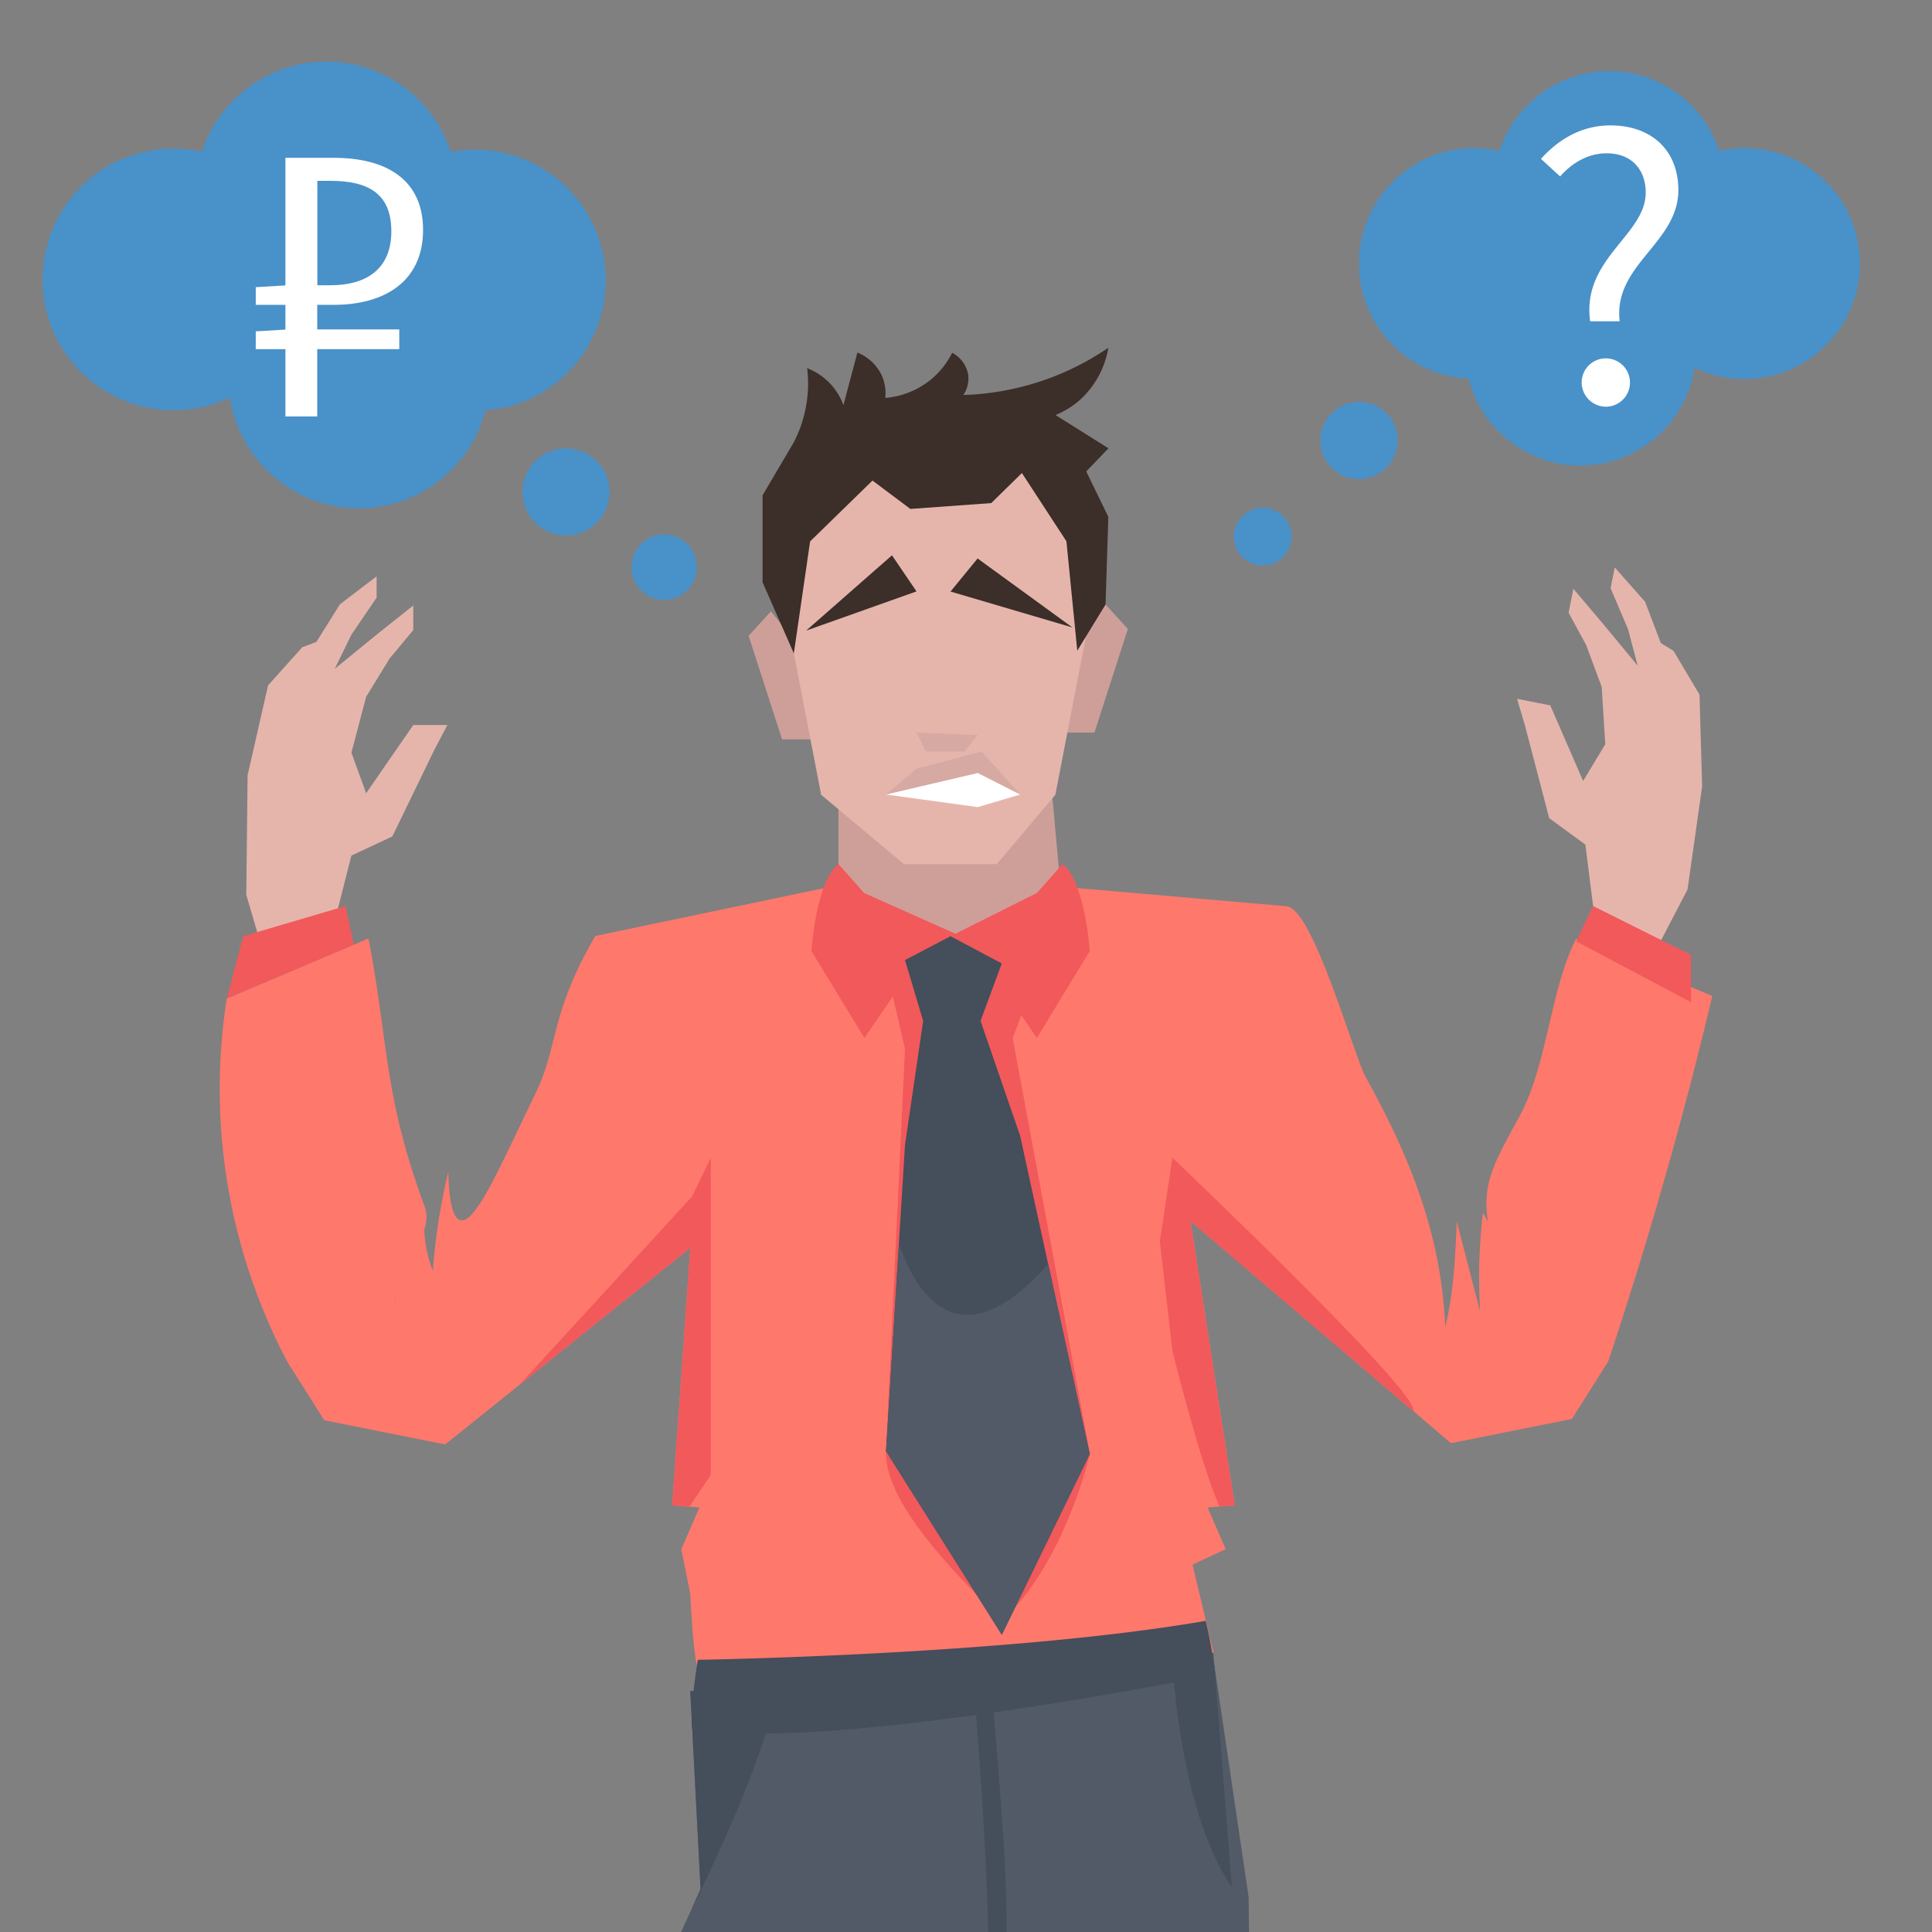 <svg xmlns="http://www.w3.org/2000/svg" viewBox="0 0 450 450"><rect x="0" y="0" width="450" height="450" fill="#808080" stroke="none"/><defs><style>.a{fill:#e5b5ac;}.b{fill:#ff786c;}.c{fill:#ce9f99;}.d{fill:#3c2e29;}.e{fill:#f2595b;}.f{fill:#454e5b;}.g{fill:#515a66;}.h{fill:#d6a9a3;}.i{fill:#fff;}.j{fill:#4991c9;}</style></defs><title>after-1_NEW</title><polygon class="a" points="61.2 221.48 57.36 208.41 57.67 180.59 62.44 159.63 70.41 150.75 73.69 149.52 79.18 140.75 87.72 134.24 87.72 139.2 81.85 147.82 77.96 155.79 87.72 147.82 96.26 141.03 96.26 146.76 90.77 153.35 85.28 162.29 81.85 175.31 85.28 184.76 96.26 168.88 104.19 168.88 101.14 174.7 91.38 194.83 81.85 199.28 77.47 216.48 61.2 221.48"/><polygon class="a" points="385.14 222.37 393.06 207.17 396.46 183.17 395.85 161.8 389.8 151.61 386.84 149.78 383.17 140.16 376.1 132.17 375.14 137.01 379.2 146.55 381.46 155.07 373.48 145.42 366.46 137.14 365.36 142.73 369.44 150.21 373.07 160 373.9 173.35 368.74 181.91 361.09 164.3 353.35 162.77 355.21 169.04 360.84 190.56 369.27 196.73 371.44 213.98 385.14 222.37"/><path class="b" d="M367.12,218.63c-6,11.79-6.73,29.3-13,41-5.88,10.91-9.05,15.76-7.52,25q-.57-1.09-1.2-2.16a130,130,0,0,0-.65,23q-2.75-10.5-5.44-21c-.35,8.26-.71,16.6-2.69,24.63-.86-21.27-8.14-39.53-18.48-58.14-2.85-5.12-12.28-39.3-18.46-39.87l-49.81-4.33L220.47,216.9l-28.7-10-53.11,11.11c-10.58,18.11-8.49,25.55-14,36.82-8.06,16.57-13.82,30.25-17.4,29.39-2.18-.52-2.73-6.19-2.83-11.35A144.24,144.24,0,0,0,100.82,296a29.26,29.26,0,0,1-2-9.65,8.39,8.39,0,0,0,.23-4.93c-9.79-26.34-8.48-38.35-13.23-62.83l-33,14a136.11,136.11,0,0,0,14.23,84.82q4.25,6.69,8.46,13.39l28.18,5.64L121,322.54l39.79-31.9-4.23,60,4,.3,2.35.18-4.22,9.71,2.11,10.52s.71,16.84,2.11,18.06c.74.64,59.76-.19,59.76-.19,24.16,1.61,59.27-3.61,60-4.24l-4.92-20.55,7.74-3.6-4.23-9.71,2.82-.22,3.52-.26-10.31-66.21,51.88,44.22,8.78,7.49,28.17-5.64,8.46-13.38c4.35-13.07,8.61-26.73,12.69-41q6.52-22.77,11.55-44.14ZM91.85,304.19a10.09,10.09,0,0,1,.5-2.27C92.16,302.68,92,303.43,91.85,304.19Z"/><polygon class="c" points="195.29 186.31 195.29 211.02 226.29 227.92 247.49 211.72 244.67 180.73 195.29 186.31"/><polygon class="c" points="179.57 142.39 174.37 148.09 182.16 172.22 193.86 172.22 184.12 148.09 179.57 142.39"/><polygon class="c" points="252.96 146.5 243.22 170.63 254.91 170.63 262.7 146.5 257.5 140.79 252.96 146.5"/><polygon class="a" points="243.22 105.8 218.54 110.17 194.51 112.89 186.71 130.55 184.12 148.09 191.26 185.12 210.53 201.26 232.18 201.26 245.81 185.12 252.96 148.09 250.36 130.55 243.22 105.8"/><path class="d" d="M258.15,81a63,63,0,0,1-19.34,8.88A62.47,62.47,0,0,1,224.38,92a6.86,6.86,0,0,0,1.13-4.72,7.2,7.2,0,0,0-3.73-5.11A19.1,19.1,0,0,1,216.05,89a19.3,19.3,0,0,1-9.85,3.69,10.25,10.25,0,0,0-.79-5.17,10.64,10.64,0,0,0-5.71-5.4q-1.62,6.12-3.25,12.25a14.65,14.65,0,0,0-2.87-4.78A14.85,14.85,0,0,0,188,85.75a29.69,29.69,0,0,1-.64,10.66A29.28,29.28,0,0,1,184.9,103l-7.28,12.37v20.27l7.28,16.55,3.79-26.09,14.53-14.17,8.82,6.61,18.84-1.36,7.14-7,10.37,15.9,2.53,25.48,6.58-10.75.65-20.43L253,109.8l5.19-5.38-12.34-7.75a20,20,0,0,0,6-3.81A21.09,21.09,0,0,0,258.15,81Z"/><polygon class="d" points="187.77 146.88 213.47 137.75 207.76 129.34 187.77 146.88"/><polygon class="d" points="221.39 137.78 249.79 146.15 227.7 130.08 221.39 137.78"/><path class="e" d="M195.29,201.26C190,205.31,189,221.51,189,221.51l12.33,20.26,9.51-13.85h13v-9.86L201.28,208Z"/><path class="e" d="M247.49,201.26l-6,6.73-20.11,10.07v9.86H232l9.51,13.85,12.32-20.26S252.75,205.31,247.49,201.26Z"/><path class="e" d="M241.18,227.92v-8H217.83l-11.45,5.51,4.41,18.79L206.38,338c-.63,13.3,20.61,32.7,27,39.5,14.61-13.36,20.49-38.85,20.49-38.85l-18-96.89Z"/><polygon class="f" points="237.61 264.55 228.39 237.79 233.33 224.4 221.4 218.06 210.79 223.62 215.02 237.79 210.79 266.67 209.36 289.76 206.38 338.01 233.33 380.77 253.82 338.66 244.13 294.4 237.61 264.55"/><path class="g" d="M209.36,289.76l-3,48.25,27,42.76,20.49-42.11-9.69-44.26C224.62,316.56,214.11,303.31,209.36,289.76Z"/><path class="g" d="M291.37,491.39c-.24-20.81-.42-38-.54-49.54l-8-54.1-.22-2.81L181.05,392.4l-20.27,1.48L163.17,440l-2.39,5.34a.64.64,0,0,0-.06.11l-3.83,8.41c-1.36,3,2.41,12.92,3,16.51,1.27,8.47,2.17,17.05,3.12,25.57,2,17.66,3.49,35.42,3.17,53.21-.59,34.89-2,65.5-5,100.27s.77,66.62,13.36,108.34c.72,2.39,5.08,4,7.42,3.72l29.86-3.5c5.62-.61-2.43-93.38-3.72-103.32-6-46.33,19.27-108.86,23.28-143.5q2.35,15.39,4.37,31.48L233.53,501c.56,8.67,1.9,30.92,2.89,47.37q3.17,26.08,5.35,53.94c0,.35.06.71.07,1.07.21,2.59.39,5.14.57,7.72.23,3.18.44,6.36.65,9.53,3,48.36,6.06,93.13,4.15,134.2l39.69-3.29c5.37-77.26,6.13-130,5.7-164.93C292.48,577.4,292,543.58,291.37,491.39Z"/><path class="e" d="M273.07,269.66l-2.92,19.51,2.92,25.43s6.43,26.22,11,36.31l3.52-.26-10.31-66.21,51.88,44.22C331.34,325,273.07,269.66,273.07,269.66Z"/><path class="f" d="M162.54,386.6s-1.83,10.67-1.31,16.1C193.46,408.34,283,390,283,390a89.57,89.57,0,0,0-2.18-12.47C234.67,385.52,162.54,386.6,162.54,386.6Z"/><path class="f" d="M234,458.37c1.84-14.87-2.31-54.59-3.2-66.91-4.14-2.66-4,1.18-4,1.18s4.31,50.26,3.24,68.48l-36.8-6.1,33.56,8L188,474.25,230.09,466l2.85.09-1.6,45.05q2.35,15.39,4.37,31.48c.25,1.9.48,3.83.71,5.76q3.17,26.08,5.35,53.94c0,.35.06.71.07,1.07.21,2.59.39,5.14.57,7.72.23,3.18.44,6.36.65,9.53.34-1.51.55-2.38.55-2.38l-.87-15.17h0l-5.14-90-3.09-47,33,1-28.69-5.62,28.69-8Z"/><path class="f" d="M163.19,440l-2.41,5.34c1.11-2.2,18.21-36.32,20.26-52.9l-20.26,1.49Z"/><path class="f" d="M273.07,386.6s1.43,34.89,13.85,52.94l-4.07-51.74Z"/><polygon class="e" points="56.63 218.06 52.85 232.54 82.42 220.03 80.47 211.04 56.63 218.06"/><polygon class="e" points="367.13 219.26 393.88 233.44 393.88 222.42 371.07 211.04 367.13 219.26"/><path class="e" d="M121,322.54l39.79-31.9-4.23,60,4,.3c2.77-4.06,5-7.38,5-7.38V269.66l-4.35,9Z"/><polygon class="h" points="215.7 175.04 224.65 175.04 227.74 171.22 213.47 170.63 215.7 175.04"/><polygon class="h" points="213.47 179.03 206.37 185.06 224.65 182.99 237.61 185.06 228.66 175.04 213.47 179.03"/><polygon class="i" points="206.37 185.06 227.74 187.99 237.61 185.06 227.74 180.05 206.37 185.06"/><path class="j" d="M27.25,37.62a30.44,30.44,0,0,1,13.2-3,31,31,0,0,1,6.58.73,30.46,30.46,0,0,1,29-21c.86,0,1.71,0,2.54.11a30.44,30.44,0,0,1,26.42,20.93A30.44,30.44,0,0,1,118.15,94.8a30.76,30.76,0,0,1-5.07.69,30.42,30.42,0,0,1-59.55-2.91,30.46,30.46,0,1,1-26.28-55Z"/><path class="j" d="M121.68,114.59a10.15,10.15,0,1,0,10.15-10.15A10.15,10.15,0,0,0,121.68,114.59Z"/><path class="j" d="M147.08,132.11a7.62,7.62,0,1,0,7.62-7.62A7.62,7.62,0,0,0,147.08,132.11Z"/><path class="i" d="M59.57,66.89l7.53-.45h3V71H59.57Zm0,10.29,7.53-.45H93v4.59H59.57Zm6.91-40.42h11.3c11.89,0,20.76,4.85,20.76,16.79C98.54,65.65,89.46,71,77.78,71H73.89V97H66.48ZM76.92,66.44c9.06,0,14.23-4.3,14.23-12.54,0-8.67-5.17-11.78-14.23-11.78h-3V66.44Z"/><path class="j" d="M430.57,73a26.9,26.9,0,0,1-35.88,12.66,26.88,26.88,0,0,1-52.61,2.57,26.89,26.89,0,1,1,7.19-53.1,26.9,26.9,0,0,1,23.34-18.49c.74-.07,1.48-.1,2.24-.1a26.92,26.92,0,0,1,25.58,18.59A26.9,26.9,0,0,1,430.57,73Z"/><path class="j" d="M316.54,93.6a9,9,0,1,0,9,9A9,9,0,0,0,316.54,93.6Z"/><path class="j" d="M294.12,118.27a6.73,6.73,0,1,0,6.72,6.72A6.72,6.72,0,0,0,294.12,118.27Z"/><path class="i" d="M383.32,44.84c0-5.07-3.05-9.13-9.1-9.13-4.17,0-7.91,2.06-10.84,5.39L358.92,37c4-4.44,9.35-7.79,16.18-7.79,9.55,0,15.82,5.79,15.82,15.06,0,12.39-15.21,17.38-13.67,30.56h-6.87C368.37,60.22,383.32,54.82,383.32,44.84Zm-14.92,44A5.63,5.63,0,1,1,374,94.73,5.67,5.67,0,0,1,368.4,88.86Z"/></svg>